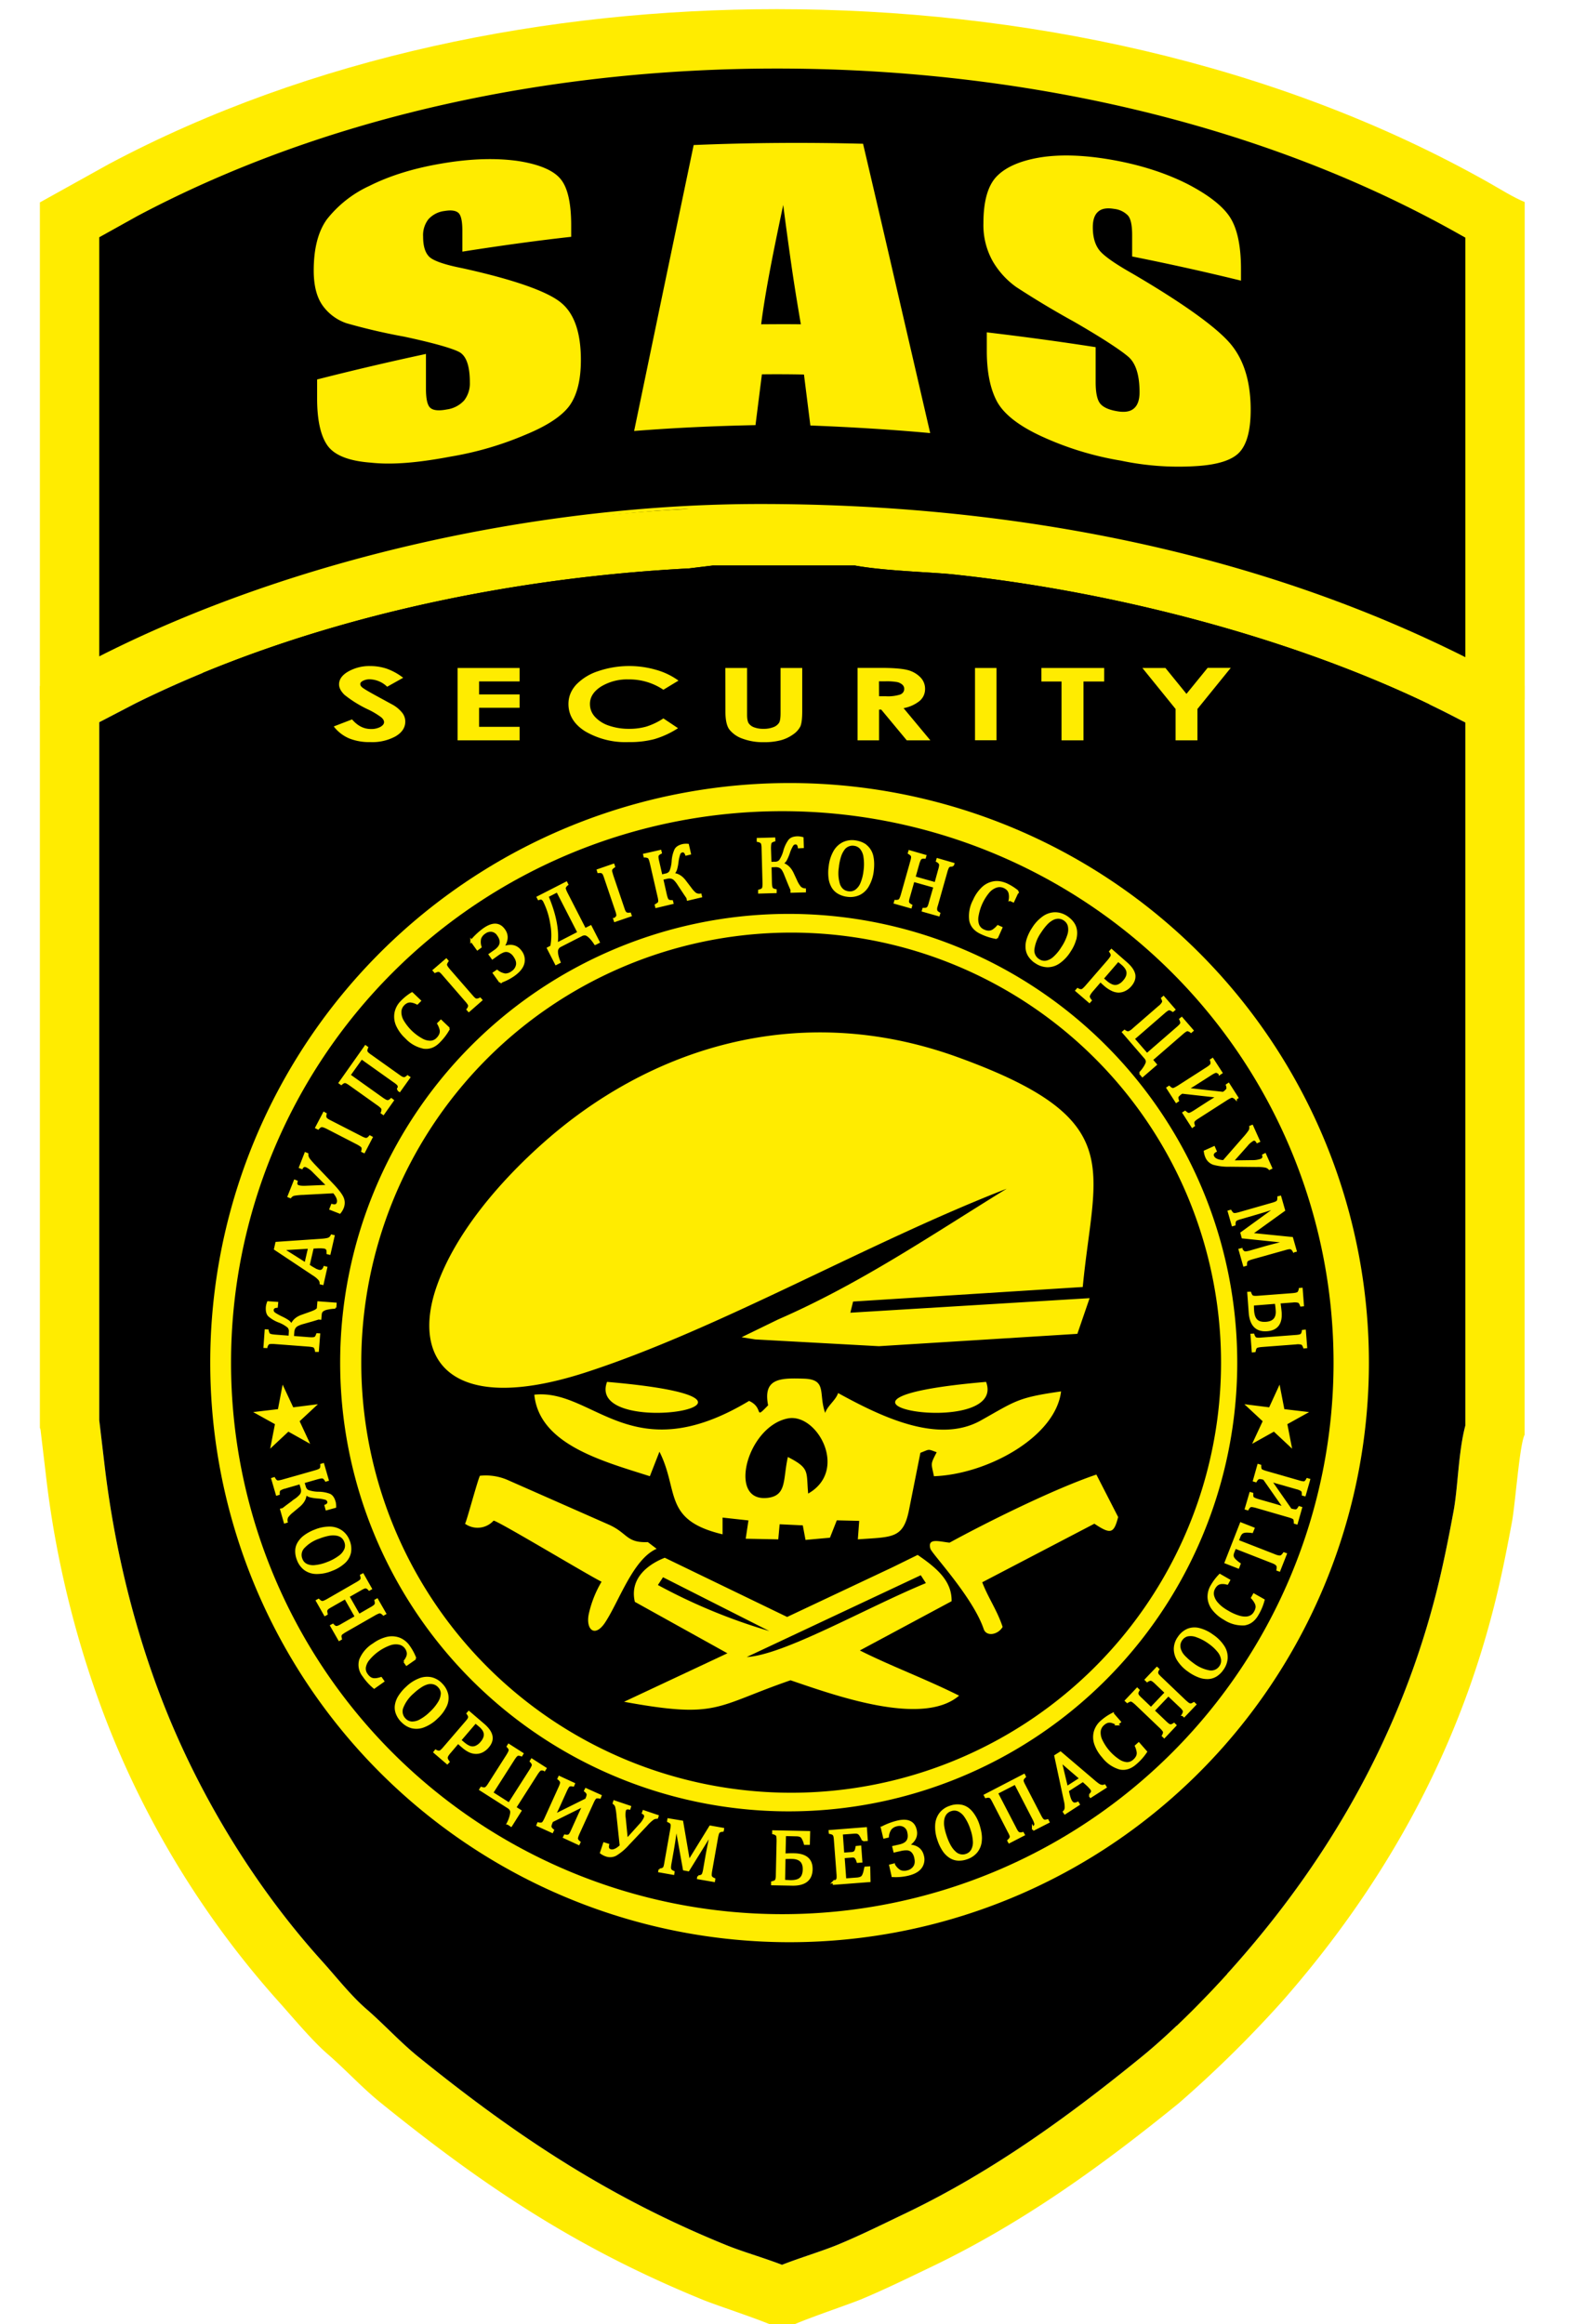 <svg xmlns="http://www.w3.org/2000/svg" width="65" height="96" viewBox="0 0 17.198 25.4"><g fill-rule="evenodd"><path d="M1.763 2.515L3.47 20.858l9.845 1.341 3.186-19.955z"/><path d="M.436 2.212v5.44l.754-.42c2.063-1.097 4.76-1.693 7.121-1.693 2.744 0 5.55.534 7.96 1.894.122.068.278.167.399.215v-5.44c-.12-.048-.277-.147-.398-.215C13.944.68 11.16.1 8.495.1 5.994.1 3.404.616 1.19 1.793z" fill="#ffec00"/><path d="M.436 7.498v8.106a.133.133 0 0 1 .007.02l.057.48c.116 1.035.397 2.105.805 3.05a10.065 10.065 0 0 0 1.732 2.71c.162.18.371.433.543.582.216.188.374.366.587.538 1.115.901 2.127 1.583 3.524 2.152.163.066.722.247.817.308H8.6c.1-.066.641-.245.808-.313.27-.112.533-.242.78-.36 1.01-.485 1.876-1.117 2.7-1.786a12.8 12.8 0 0 0 1.134-1.117c1.083-1.234 1.894-2.655 2.314-4.319.077-.304.134-.592.193-.907.037-.19.084-.856.14-.962V7.495c-.12-.045-.276-.137-.397-.2-1.673-.88-3.884-1.464-5.797-1.665-.1-.01-1.008-.07-1.07-.1h-1.65l-.28.035c-2.139.114-4.405.612-6.285 1.542zm.649.395v7.627l.06.506c.116.972.368 1.972.756 2.87.393.91.952 1.797 1.617 2.533.153.169.317.379.487.526.195.169.372.364.57.524 1.074.868 2.074 1.531 3.361 2.055.176.072.408.138.614.217.205-.08.435-.148.61-.22.254-.105.5-.228.747-.346.938-.45 1.768-1.05 2.571-1.704.35-.284.757-.7 1.056-1.041 1.037-1.181 1.786-2.519 2.173-4.05.072-.287.13-.578.184-.869.05-.265.052-.65.13-.942V7.896a6.492 6.492 0 0 0-.051-.026c-1.627-.855-3.738-1.403-5.562-1.594-.241-.024-.742-.037-1.063-.096h-1.55l-.263.032-.022.001c-2.026.108-4.203.572-6.027 1.473z" fill="#ffec00"/><path d="M1.085 7.893v7.627l.06.506c.116.972.368 1.972.756 2.87.393.91.952 1.797 1.617 2.533.153.169.317.379.487.526.195.169.372.364.57.524 1.074.868 2.074 1.531 3.361 2.055.176.072.408.138.614.217.205-.08.435-.148.61-.22.254-.105.5-.228.747-.346.938-.45 1.768-1.05 2.571-1.704.35-.284.757-.7 1.056-1.041 1.037-1.181 1.786-2.519 2.173-4.05.072-.287.13-.578.184-.869.05-.265.052-.65.13-.942V7.896a6.492 6.492 0 0 0-.051-.026c-1.627-.855-3.738-1.403-5.562-1.594-.241-.024-.742-.037-1.063-.096h-1.55l-.263.032-.022.001c-2.026.108-4.203.572-6.027 1.473z"/><path d="M12.49 7.3h.252l.23.283.231-.284h.253l-.364.449v.343h-.239v-.343zm-1.104 0h.686v.148h-.226v.643h-.24v-.643h-.22zm-.726 0h.235v.79h-.235zm-1.049.309h.075a.44.44 0 0 0 .157-.019c.029-.013.043-.034.043-.063a.06.06 0 0 0-.021-.045.124.124 0 0 0-.057-.028.664.664 0 0 0-.131-.008H9.61zm-.235-.31h.251c.137 0 .235.008.294.023a.3.3 0 0 1 .14.078.178.178 0 0 1 .053.129c0 .052-.02.096-.058.13a.393.393 0 0 1-.177.08l.293.352h-.258l-.279-.336h-.024v.336h-.235zM7.93 7.3h.238v.511c0 .044.006.076.018.094a.122.122 0 0 0 .06.044.28.28 0 0 0 .1.016.285.285 0 0 0 .109-.018.124.124 0 0 0 .062-.047c.012-.019.017-.055.017-.108V7.3h.237v.472c0 .08-.007.135-.02.166a.238.238 0 0 1-.081.089.412.412 0 0 1-.138.064.704.704 0 0 1-.18.02.639.639 0 0 1-.235-.039.313.313 0 0 1-.143-.1c-.029-.039-.043-.106-.043-.2zm-.512.138l-.165.1a.666.666 0 0 0-.38-.113.55.55 0 0 0-.3.077c-.082.052-.123.116-.123.191 0 .053.018.1.054.14a.359.359 0 0 0 .153.097.664.664 0 0 0 .22.035.68.68 0 0 0 .188-.024.742.742 0 0 0 .188-.09l.16.107a.984.984 0 0 1-.26.12 1.067 1.067 0 0 1-.28.032.872.872 0 0 1-.474-.117c-.123-.077-.184-.178-.184-.3 0-.078.028-.148.084-.21a.583.583 0 0 1 .24-.148 1.057 1.057 0 0 1 .633-.015.77.77 0 0 1 .246.118zM5.003 7.3h.678v.147h-.443v.142h.443v.146h-.443v.208h.443v.148h-.678zm-.595.107l-.175.098a.283.283 0 0 0-.188-.081.16.16 0 0 0-.076.016c-.02.01-.03.022-.03.035 0 .014.007.026.022.038.019.016.077.05.173.102l.165.09a.36.36 0 0 1 .102.089c.02.028.03.059.03.092 0 .065-.035.119-.106.161a.53.53 0 0 1-.276.063.594.594 0 0 1-.231-.04.422.422 0 0 1-.169-.131l.2-.077c.06.07.128.105.206.105a.21.21 0 0 0 .102-.022c.028-.016.042-.033.042-.053 0-.017-.01-.035-.031-.053a.857.857 0 0 0-.138-.083 1.282 1.282 0 0 1-.263-.162c-.04-.039-.06-.077-.06-.115 0-.055.034-.102.1-.14a.466.466 0 0 1 .242-.06.57.57 0 0 1 .177.028.655.655 0 0 1 .182.1zm4.145 1.151a6.334 6.334 0 1 1 0 12.667 6.334 6.334 0 0 1 0-12.667z" fill="#ffec00"/><path d="M8.553 8.865a6.027 6.027 0 1 1 0 12.054 6.027 6.027 0 0 1 0-12.054z"/><path d="M8.553 9.988a4.904 4.904 0 1 1 0 9.807 4.904 4.904 0 0 1 0-9.807zm0 .205a4.7 4.7 0 1 1 0 9.398 4.7 4.7 0 0 1 0-9.398z" fill="#ffec00"/><path d="M13.99 15.132l.052.268.271.032-.238.132.052.268-.199-.186-.238.133.115-.247-.2-.186.271.034zm-7.413 2.154a1.199 1.199 0 0 0-.14.354c-.034.168.065.26.176.096.154-.23.306-.696.566-.81l-.096-.073c-.239.01-.219-.1-.431-.193l-1.093-.482a.6.6 0 0 0-.312-.05c-.028.056-.15.517-.163.524a.236.236 0 0 0 .312-.033c.018-.017 1.03.593 1.181.667zm3.89-5.734c1.877.679 1.496 1.2 1.371 2.513l-2.511.159-.03.122 2.616-.159-.134.39-2.17.135-1.352-.074-.149-.024.401-.195c.9-.392 1.685-.928 2.497-1.428-1.52.59-3.147 1.537-4.61 2.01-1.483.477-1.905-.15-1.618-.953.198-.558.663-1.118 1.175-1.57 1.13-.999 2.752-1.562 4.514-.926zm-1.63 4.77c.443-.253.098-.88-.221-.821-.235.044-.41.297-.455.523-.038.195.018.372.236.345.208-.027.162-.205.217-.446.245.125.199.159.222.4zm-2.995-1.08c.648-.07 1.063.84 2.348.068.17.077.046.215.208.048-.058-.296.131-.3.394-.291.255.009.154.165.23.374.025-.078.117-.14.141-.217.456.25 1.088.564 1.56.3.384-.215.4-.25.878-.318-.061.501-.812.907-1.39.927-.03-.148-.041-.124.03-.262-.102-.038-.075-.033-.178.006l-.124.622c-.063.321-.183.296-.56.324l.015-.202-.245-.006-.075.19-.267.024-.03-.159-.253-.012-.015.165-.356-.007.03-.2-.283-.031v.183c-.655-.156-.473-.472-.69-.903l-.105.268c-.521-.166-1.208-.348-1.263-.89zm4.939-.14c.243.648-2.354.202 0 0zm-4.144 0c-.243.648 2.354.202 0 0zm3.745 1.757c.413-.226 1.15-.591 1.605-.744l.238.464c-.047.18-.08.193-.26.073l-1.226.64c.068.177.162.303.223.488-.051.087-.178.109-.207.023-.12-.352-.568-.824-.583-.878-.034-.122.095-.078.21-.066zm.022.64l-1.003.538c.33.167.724.313 1.085.494-.404.346-1.375-.01-1.843-.168-.83.286-.787.424-1.82.235l1.13-.53-1.012-.562c-.061-.26.149-.412.327-.482l1.338.647 1.152-.543.275-.135c.202.139.376.28.371.507zm-.281-.198l-.056-.086-1.903.894c.408-.022 1.306-.539 1.959-.808zm-2.93.021l.056-.085 1.162.588a6.24 6.24 0 0 1-1.218-.503zm-4.103-2.19l-.051.268-.271.032.238.132-.052.268.199-.186.238.133-.115-.247.2-.186-.27.034z" fill="#ffec00"/><path d="M1.085 2.593v4.58c2.144-1.088 4.844-1.665 7.226-1.665 2.645 0 5.335.482 7.71 1.674V2.597a7.603 7.603 0 0 0-.068-.038c-2.234-1.26-4.908-1.81-7.458-1.81-2.39 0-4.874.487-6.995 1.613z"/><path d="M13.568 3.067a27.697 27.697 0 0 0-1.19-.264V2.57c0-.108-.015-.18-.046-.215a.247.247 0 0 0-.15-.072c-.077-.013-.135-.005-.174.029-.04.033-.06.09-.06.172 0 .104.023.186.068.246.044.06.164.146.362.258.568.332.926.593 1.074.768.148.175.222.416.222.723 0 .224-.042.378-.124.465-.081.086-.24.136-.475.15a3.045 3.045 0 0 1-.82-.06 3.39 3.39 0 0 1-.877-.27c-.242-.113-.4-.237-.476-.373-.074-.136-.113-.322-.113-.555v-.204c.397.047.793.1 1.19.162v.381c0 .117.017.196.05.236.033.04.093.067.178.082.085.016.149.007.19-.029.041-.034.062-.094.062-.177 0-.185-.04-.313-.118-.384-.082-.072-.281-.204-.6-.388a9.932 9.932 0 0 1-.63-.378.907.907 0 0 1-.256-.28.805.805 0 0 1-.103-.418c0-.239.048-.41.144-.51.096-.1.251-.17.467-.207.214-.036.474-.03.778.022.332.057.614.151.848.27.234.122.39.247.465.37.075.122.114.309.114.558v.125zm-4.812.478c-.03-.176-.063-.373-.095-.59a45.385 45.385 0 0 1-.098-.715c-.063.298-.116.556-.156.773-.04.217-.068.394-.085.531.144-.001.29-.002.434 0zm.68-1.974c.123.524.245 1.047.366 1.573l.368 1.589c-.437-.04-.873-.066-1.31-.083l-.07-.557a14.212 14.212 0 0 0-.46-.002l-.07.555c-.443.009-.885.029-1.327.064l.325-1.564.326-1.561c.617-.026 1.235-.03 1.853-.014zM6.245 2.588c-.397.044-.794.1-1.19.162v-.23c0-.106-.015-.172-.046-.196-.03-.024-.079-.03-.15-.018a.282.282 0 0 0-.175.09.283.283 0 0 0-.058.19c0 .103.022.175.067.22.044.043.164.086.362.125.568.125.927.254 1.074.373.149.118.222.33.222.63 0 .219-.042.384-.124.499-.082.112-.24.218-.475.315a3.58 3.58 0 0 1-.82.241c-.343.065-.635.094-.878.067-.242-.018-.399-.081-.475-.189-.075-.108-.112-.28-.112-.515v-.205a31.97 31.97 0 0 1 1.19-.279v.377c0 .116.016.187.05.214.032.027.092.032.177.016a.315.315 0 0 0 .19-.098.303.303 0 0 0 .063-.198c0-.182-.04-.294-.12-.334-.081-.041-.28-.098-.598-.166a6.518 6.518 0 0 1-.632-.147.531.531 0 0 1-.256-.188c-.067-.091-.101-.22-.101-.387 0-.24.048-.427.144-.56a1.26 1.26 0 0 1 .466-.366c.213-.107.473-.19.778-.242.331-.058.614-.063.85-.029.233.037.387.104.463.199.076.093.114.262.114.507v.121z" fill="#ffec00"/><path d="M3.393 14.347a.563.563 0 0 0 .045-.018.117.117 0 0 0 .037-.026l.006-.07.188.014-.003.044a.423.423 0 0 0-.086.01.133.133 0 0 0-.056.023.062.062 0 0 0-.018.041l-.004.046-.02-.002a2.95 2.95 0 0 1-.079.024l-.088.025a.312.312 0 0 0-.066.025.084.084 0 0 0-.03.029.108.108 0 0 0-.013.047l-.004.052.177.014c.034.002.056.001.065-.005.01-.005.017-.018.024-.038l.021.001-.014.18h-.02a.094.094 0 0 0-.016-.042c-.007-.008-.03-.013-.066-.016l-.37-.028c-.038-.003-.06 0-.07.006a.082.082 0 0 0-.02.038l-.021-.001.013-.181.021.001c.004.02.01.033.016.041.008.008.03.013.067.016l.157.012.003-.052a.072.072 0 0 0-.016-.056.36.36 0 0 0-.103-.059.354.354 0 0 1-.108-.064c-.02-.02-.027-.052-.024-.094a.207.207 0 0 1 .013-.052l.099.007-.004.042c-.028.002-.043.013-.045.034a.042.042 0 0 0 .016.036c.012.01.038.025.078.045a.526.526 0 0 1 .073.04.12.12 0 0 1 .037.043h.004c.017-.046.056-.08.114-.1zm.21-.646l-.021-.005c0-.014 0-.025-.002-.033a.034.034 0 0 0-.01-.018.05.05 0 0 0-.023-.011.424.424 0 0 0-.07-.003l-.058.003-.045.195.037.024.044.025.028.01c.017.004.03.002.04-.005a.073.073 0 0 0 .024-.035l.02.005-.04.178-.021-.005a.065.065 0 0 0-.018-.047.284.284 0 0 0-.06-.049l-.421-.28.015-.067.499-.034a.46.46 0 0 0 .053-.007.08.08 0 0 0 .031-.012.068.068 0 0 0 .021-.027l.021.005zm-.263.108l.04-.174-.288.017zm.02-1.197a.082.082 0 0 0 .01.044c.007.015.029.04.064.078l.2.21c.06.063.097.112.112.146.015.035.015.07.002.106a.206.206 0 0 1-.033.056l-.102-.04.017-.043c.032.01.052.003.062-.02.012-.033-.002-.072-.043-.12l-.336.018a.675.675 0 0 0-.1.01.072.072 0 0 0-.038.026l-.02-.008.068-.171.02.008c-.008.026-.002.043.016.05.017.007.046.01.088.008l.237-.01-.153-.153a.272.272 0 0 0-.078-.06c-.024-.01-.041-.004-.053.018l-.02-.008.06-.153zm.584-.187a.32.32 0 0 0 .039.018.061.061 0 0 0 .021.004.037.037 0 0 0 .018-.006.113.113 0 0 0 .022-.021l.019.01-.083.16-.019-.009a.085.085 0 0 0 .003-.039.04.04 0 0 0-.016-.02.285.285 0 0 0-.04-.025l-.33-.17a.329.329 0 0 0-.04-.017.054.054 0 0 0-.022-.003.037.037 0 0 0-.017.006.145.145 0 0 0-.021.02l-.02-.01.084-.16.018.01a.119.119 0 0 0-.004.028c0 .006.002.012.005.017.002.005.007.01.015.016s.02.013.038.022zm.052-.99l.018.013a.091.091 0 0 0-.009.035c0 .008.004.016.011.024a.25.25 0 0 0 .039.031l.302.215a.45.45 0 0 0 .031.021.075.075 0 0 0 .02.008.035.035 0 0 0 .028-.004.135.135 0 0 0 .02-.015l.018.012-.105.147-.017-.012a.098.098 0 0 0 .008-.035.04.04 0 0 0-.01-.024.234.234 0 0 0-.04-.032l-.357-.254-.132.185.358.255a.352.352 0 0 0 .035.022.062.062 0 0 0 .021.007c.006 0 .012 0 .018-.003a.115.115 0 0 0 .025-.018l.017.013-.104.147-.017-.012a.085.085 0 0 0 .008-.038.04.04 0 0 0-.013-.023.28.28 0 0 0-.037-.03l-.302-.215a.326.326 0 0 0-.036-.023.054.054 0 0 0-.022-.007.038.038 0 0 0-.017.004.144.144 0 0 0-.024.017l-.017-.012zm.509-.58l.086.082-.03.03a.188.188 0 0 0-.06-.021.09.09 0 0 0-.049.004.122.122 0 0 0-.042.03.117.117 0 0 0-.033.078.193.193 0 0 0 .027.1.55.55 0 0 0 .205.2.19.19 0 0 0 .098.027.109.109 0 0 0 .075-.035.141.141 0 0 0 .033-.05.09.09 0 0 0 .003-.048.254.254 0 0 0-.027-.066l.03-.03.088.084a.616.616 0 0 1-.106.142c-.05.053-.105.075-.167.068a.362.362 0 0 1-.197-.111.416.416 0 0 1-.097-.132.234.234 0 0 1-.018-.135.235.235 0 0 1 .065-.124.58.58 0 0 1 .116-.093zm.65.026a.332.332 0 0 0 .028.03c.007.007.013.01.019.012a.036.036 0 0 0 .018.001.113.113 0 0 0 .029-.01l.013.015-.136.119-.014-.016a.084.084 0 0 0 .017-.035.04.04 0 0 0-.007-.026.286.286 0 0 0-.029-.037l-.243-.28a.324.324 0 0 0-.03-.032.053.053 0 0 0-.019-.011.037.037 0 0 0-.017 0 .145.145 0 0 0-.028.01l-.014-.016.137-.118.014.016a.116.116 0 0 0-.014.025.037.037 0 0 0-.003.017c0 .006.004.013.009.021.004.008.014.02.026.035zm.314-.149l-.07-.098.035-.024a.184.184 0 0 0 .089.04.121.121 0 0 0 .077-.027.118.118 0 0 0 .053-.078c.005-.03-.005-.062-.028-.095a.132.132 0 0 0-.06-.052.088.088 0 0 0-.06-.001.271.271 0 0 0-.065.036l-.056.04-.03-.042.057-.04c.037-.026.057-.053.062-.081.005-.029-.004-.06-.028-.093a.098.098 0 0 0-.068-.045.107.107 0 0 0-.078.022.125.125 0 0 0-.05.062.173.173 0 0 0 .005.093l-.034.025-.066-.092a.755.755 0 0 1 .135-.127c.096-.068.17-.066.222.007.04.055.037.116-.008.185l.004.005c.082-.03.144-.014.187.046a.15.15 0 0 1 .027.132c-.012.044-.047.087-.105.128a.589.589 0 0 1-.147.074zm1.038-.416a.393.393 0 0 0-.054-.07c-.02-.02-.038-.032-.051-.034a.071.071 0 0 0-.046.009l-.229.117a.066.066 0 0 0-.038.063c0 .03.01.068.029.114l-.039.02-.088-.172.037-.02a.672.672 0 0 0-.001-.249.83.83 0 0 0-.074-.238.071.071 0 0 0-.026-.033c-.01-.005-.022-.004-.038.002l-.01-.019.313-.16.01.02a.077.077 0 0 0-.027.034c-.003.01.004.032.021.065l.2.39.062-.031.088.172zm-.414-.576l-.107.055c.085.203.118.376.1.52l.239-.123zm.72.18a.32.32 0 0 0 .015.04.06.06 0 0 0 .013.017c.005.004.01.007.017.008a.116.116 0 0 0 .03 0l.007.02-.172.059-.007-.02a.085.085 0 0 0 .03-.026.04.04 0 0 0 .003-.026.285.285 0 0 0-.013-.046l-.119-.351a.323.323 0 0 0-.015-.04.054.054 0 0 0-.014-.018.037.037 0 0 0-.016-.007.142.142 0 0 0-.03 0l-.006-.02.171-.059.007.02a.116.116 0 0 0-.023.018.037.037 0 0 0-.009.015.05.05 0 0 0 0 .023l.012.042zm.707-.089l-.004-.02a2.748 2.748 0 0 1-.046-.068l-.051-.077a.309.309 0 0 0-.043-.055.084.084 0 0 0-.037-.02.108.108 0 0 0-.049.002l-.05.011.039.173c.008.033.015.054.024.061.008.007.022.011.044.011l.005.02-.177.042-.005-.02c.018-.01.03-.019.035-.028.005-.009.004-.032-.005-.068l-.083-.361c-.009-.037-.017-.059-.026-.064a.082.082 0 0 0-.043-.01l-.005-.02.177-.04.005.02c-.018.009-.03.018-.034.027-.005.01-.004.032.005.068l.035.154.05-.012a.072.072 0 0 0 .049-.033.359.359 0 0 0 .025-.115.352.352 0 0 1 .03-.122c.013-.025.04-.042.082-.052a.203.203 0 0 1 .054-.002l.022.096-.041.01c-.01-.028-.025-.039-.046-.034a.042.042 0 0 0-.029.026.404.404 0 0 0-.02.088.523.523 0 0 1-.016.082.119.119 0 0 1-.03.048v.003c.05.003.093.03.13.08l.058.076c.02.028.039.047.053.058a.08.08 0 0 0 .057.011l.005.02zm1.134-.086v-.021a2.926 2.926 0 0 1-.032-.075l-.035-.086a.31.31 0 0 0-.03-.062.084.084 0 0 0-.033-.028.109.109 0 0 0-.048-.008l-.052.002.004.177c.001.034.005.056.011.064.006.01.02.016.041.02v.021l-.18.005v-.021c.018-.005.032-.011.039-.02.007-.007.01-.03.009-.067l-.01-.371c0-.038-.005-.06-.013-.068a.082.082 0 0 0-.04-.017v-.021l.18-.005.001.021c-.019.006-.032.012-.038.02-.007.008-.01.03-.01.068l.005.157.051-.001a.073.073 0 0 0 .054-.022.358.358 0 0 0 .048-.108.353.353 0 0 1 .054-.114c.018-.022.048-.033.09-.034.014 0 .032.002.054.008l.003.098-.043.002c-.004-.029-.017-.043-.038-.042-.013 0-.025.007-.034.02a.4.4 0 0 0-.037.082.528.528 0 0 1-.032.076.119.119 0 0 1-.039.042v.003c.048.013.085.048.112.104l.04.086a.289.289 0 0 0 .041.067.08.08 0 0 0 .053.023v.021zm.608.044a.25.25 0 0 1-.09-.029.18.18 0 0 1-.066-.061.252.252 0 0 1-.035-.097.473.473 0 0 1 .001-.135.419.419 0 0 1 .05-.159.228.228 0 0 1 .096-.093.223.223 0 0 1 .129-.02c.05.007.092.023.123.05a.205.205 0 0 1 .066.108c.011.046.013.1.006.161a.424.424 0 0 1-.052.165.22.22 0 0 1-.096.092.234.234 0 0 1-.132.018zm-.1-.322a.42.42 0 0 0 .012.203c.02.049.054.076.103.082a.113.113 0 0 0 .082-.02.18.18 0 0 0 .06-.08.487.487 0 0 0 .033-.13.532.532 0 0 0 0-.157.186.186 0 0 0-.04-.095.115.115 0 0 0-.073-.038.12.12 0 0 0-.12.055.261.261 0 0 0-.036.076.607.607 0 0 0-.022.104zm1.083.419a.377.377 0 0 0-.01.036.076.076 0 0 0 0 .02c0 .006.001.01.003.014a.04.04 0 0 0 .01.012.138.138 0 0 0 .021.014l-.006.02-.173-.049.006-.02c.016 0 .028 0 .035-.004a.038.038 0 0 0 .02-.018.232.232 0 0 0 .016-.047l.05-.173-.23-.065-.049.173a.36.36 0 0 0-.01.04.06.06 0 0 0 0 .023.036.036 0 0 0 .01.016.13.13 0 0 0 .025.017l-.006.02-.174-.049.006-.02a.084.084 0 0 0 .039-.005.04.04 0 0 0 .017-.02.288.288 0 0 0 .016-.044l.101-.357a.331.331 0 0 0 .01-.042.054.054 0 0 0-.001-.023.037.037 0 0 0-.01-.015.147.147 0 0 0-.024-.017l.006-.02.174.05-.006.02a.125.125 0 0 0-.029.001.038.038 0 0 0-.016.008.053.053 0 0 0-.012.018.284.284 0 0 0-.015.042l-.041.146.23.065.04-.146a.224.224 0 0 0 .011-.05.04.04 0 0 0-.006-.024.096.096 0 0 0-.029-.023l.006-.02.173.05-.006.02a.09.09 0 0 0-.036.003.038.038 0 0 0-.018.018.263.263 0 0 0-.017.048zm.883-.144l-.05.108-.038-.017a.187.187 0 0 0 0-.065.09.09 0 0 0-.02-.044.123.123 0 0 0-.042-.03.118.118 0 0 0-.084-.005.193.193 0 0 0-.086.058.55.55 0 0 0-.12.26.19.19 0 0 0 .006.101.11.11 0 0 0 .059.06c.021.01.04.014.056.014a.09.09 0 0 0 .048-.013.255.255 0 0 0 .053-.047l.038.017-.05.112a.617.617 0 0 1-.169-.053c-.066-.03-.106-.074-.12-.135a.362.362 0 0 1 .04-.223.417.417 0 0 1 .093-.135.234.234 0 0 1 .121-.062c.045-.008.09 0 .138.02a.57.57 0 0 1 .127.08zm.2.777a.25.25 0 0 1-.07-.065.18.18 0 0 1-.033-.084.25.25 0 0 1 .01-.102.475.475 0 0 1 .058-.121.42.42 0 0 1 .114-.123.228.228 0 0 1 .126-.043c.044 0 .085.012.126.038.042.028.072.06.09.098.017.037.02.08.012.126a.428.428 0 0 1-.064.148.423.423 0 0 1-.116.126.22.22 0 0 1-.127.042.234.234 0 0 1-.126-.04zm.046-.335a.42.42 0 0 0-.076.19.122.122 0 0 0 .058.118.113.113 0 0 0 .083.018.18.18 0 0 0 .088-.047.49.49 0 0 0 .086-.105.532.532 0 0 0 .068-.14.186.186 0 0 0 .004-.104.115.115 0 0 0-.05-.065.119.119 0 0 0-.065-.02.139.139 0 0 0-.066.018.26.26 0 0 0-.066.053.613.613 0 0 0-.064.084zm.564.645a.223.223 0 0 0-.024.033.065.065 0 0 0-.01.023.04.04 0 0 0 .003.021.15.15 0 0 0 .018.027l-.014.016-.143-.123.014-.016a.085.085 0 0 0 .037.012.04.04 0 0 0 .024-.01.28.28 0 0 0 .034-.034l.243-.28a.318.318 0 0 0 .026-.035.053.053 0 0 0 .009-.02c0-.006 0-.012-.002-.018a.144.144 0 0 0-.015-.026l.014-.016.16.14c.051.044.08.086.089.127.007.04-.006.08-.04.12a.2.2 0 0 1-.064.05.152.152 0 0 1-.071.016.173.173 0 0 1-.072-.02.326.326 0 0 1-.068-.045 1.18 1.18 0 0 1-.055-.05zm.117-.134l.037.032a.217.217 0 0 0 .069.043.094.094 0 0 0 .064 0 .157.157 0 0 0 .064-.048.169.169 0 0 0 .033-.053.103.103 0 0 0 .005-.048.103.103 0 0 0-.018-.043.21.21 0 0 0-.035-.039.872.872 0 0 0-.05-.04zm.408 1.032a.379.379 0 0 0 .054-.07c.015-.025.023-.044.022-.058a.07.07 0 0 0-.02-.041l-.24-.278.016-.014c.018.013.033.018.043.016a.142.142 0 0 0 .054-.035l.28-.243a.151.151 0 0 0 .044-.05c.003-.01 0-.025-.01-.044l.015-.013.118.136-.016.014a.084.084 0 0 0-.04-.018c-.01 0-.03.012-.058.037l-.331.287.146.168.331-.287c.027-.023.042-.04.044-.051.002-.01-.002-.025-.011-.044l.016-.013.118.136-.016.014a.077.077 0 0 0-.04-.018c-.01 0-.03.012-.058.037l-.331.287.044.052-.146.126zm.476.435l.018-.011c.017.015.03.023.041.023.011 0 .03-.01.058-.027l.155-.1c.051-.032.084-.053.1-.061l-.002-.002-.385-.043a.154.154 0 0 0-.05.043c-.003.01-.002.025.005.045l-.018.012-.097-.151.018-.012c.017.016.03.024.042.024.01 0 .03-.01.058-.027l.312-.2c.032-.02.049-.036.051-.047a.082.082 0 0 0-.005-.043l.017-.011.097.15-.018.012a.081.081 0 0 0-.037-.023c-.01-.001-.031.008-.062.028l-.16.102a1.98 1.98 0 0 1-.09.055v.003l.386.043a.143.143 0 0 0 .045-.04c.004-.01.003-.025-.004-.046l.018-.012.096.15-.017.012a.08.08 0 0 0-.038-.023c-.01-.001-.03.008-.062.028l-.312.2c-.03.019-.046.033-.05.043-.004.01-.003.025.004.045l-.017.012zm.94.612a.083.083 0 0 0-.039-.024.452.452 0 0 0-.1-.008l-.289-.003a.607.607 0 0 1-.184-.021.132.132 0 0 1-.077-.072.207.207 0 0 1-.017-.063l.1-.045.018.042c-.029.016-.038.035-.028.059.014.03.053.048.115.051l.221-.253a.67.67 0 0 0 .063-.079.072.072 0 0 0 .008-.045l.02-.008.075.167-.019.009c-.014-.024-.03-.032-.048-.023a.235.235 0 0 0-.066.057l-.158.178.216-.003a.27.27 0 0 0 .098-.015c.023-.01.03-.027.023-.05l.02-.01.067.15zm.266.901a.116.116 0 0 0-.016-.023.039.039 0 0 0-.015-.01.054.054 0 0 0-.023-.001.303.303 0 0 0-.042.01l-.357.1a.343.343 0 0 0-.04.014.06.06 0 0 0-.019.012.037.037 0 0 0-.008.016.116.116 0 0 0-.003.03l-.02.006-.049-.172.02-.005a.089.089 0 0 0 .023.029.04.04 0 0 0 .025.006.25.25 0 0 0 .05-.01l.157-.045a5.199 5.199 0 0 1 .215-.055l-.002-.007-.455-.047-.013-.048.372-.27-.002-.007a5.036 5.036 0 0 1-.225.07l-.151.044a.322.322 0 0 0-.04.013.055.055 0 0 0-.019.012.035.035 0 0 0-.008.016.113.113 0 0 0-.003.03l-.02.006-.043-.15.02-.006c.01.016.018.026.025.03a.042.042 0 0 0 .026.005.305.305 0 0 0 .046-.01l.357-.102a.29.29 0 0 0 .041-.014.055.055 0 0 0 .018-.012.039.039 0 0 0 .008-.016.145.145 0 0 0 .002-.03l.02-.005.042.147-.36.259.447.045.04.14zm-.462.912l.02-.001c.006.018.013.03.021.037.008.007.031.01.069.006l.37-.028c.035-.002.057-.007.065-.015.008-.007.014-.021.017-.041l.021-.002.014.18-.021.002c-.008-.022-.016-.035-.026-.04a.153.153 0 0 0-.064-.004l-.37.028c-.036.003-.058.008-.066.016-.007.007-.012.021-.016.041l-.02.002zm-.035-.458l.02-.001c.007.019.014.032.022.038.008.007.031.009.068.006l.37-.028c.038-.003.06-.009.067-.017a.082.082 0 0 0 .016-.04l.02-.002.014.18-.02.002c-.008-.022-.017-.036-.027-.04a.153.153 0 0 0-.064-.004l-.146.011c.006.04.01.075.013.105.01.124-.04.19-.148.198-.115.009-.179-.055-.189-.193zm.301.108l-.251.02c0 .02 0 .042.002.068.004.052.018.087.041.107.023.02.057.028.101.025.084-.006.124-.052.117-.138a.728.728 0 0 0-.01-.082zm-10.875 2.26l.02-.005a2.71 2.71 0 0 1 .064-.049l.073-.054a.306.306 0 0 0 .052-.045.084.084 0 0 0 .019-.037.105.105 0 0 0-.005-.049l-.014-.05-.168.049a.165.165 0 0 0-.06.026c-.006.008-.009.023-.008.044l-.02.006-.05-.172.02-.006c.01.018.02.029.03.033.008.005.03.002.066-.008l.352-.1c.036-.01.056-.02.062-.03a.082.082 0 0 0 .006-.042l.02-.006.05.172-.02.006c-.01-.017-.02-.028-.03-.032-.009-.005-.03-.002-.066.008l-.15.043.015.049a.071.071 0 0 0 .034.046.352.352 0 0 0 .115.02.349.349 0 0 1 .123.022c.025.012.043.038.054.078a.2.2 0 0 1 .006.054l-.094.026-.011-.04c.026-.01.036-.027.03-.047a.043.043 0 0 0-.027-.027.403.403 0 0 0-.088-.015.513.513 0 0 1-.08-.012.118.118 0 0 1-.05-.027h-.003c-.001.05-.025.093-.072.133l-.072.06a.284.284 0 0 0-.055.056.079.079 0 0 0-.008.056l-.02.006zm.183.547a.246.246 0 0 1-.018-.092c0-.03.007-.058.022-.085a.248.248 0 0 1 .068-.077.472.472 0 0 1 .116-.063.413.413 0 0 1 .162-.032.225.225 0 0 1 .126.04.22.22 0 0 1 .078.102.23.23 0 0 1 .015.13.202.202 0 0 1-.063.108.421.421 0 0 1-.137.082.418.418 0 0 1-.166.033.217.217 0 0 1-.126-.04.231.231 0 0 1-.077-.106zm.231-.24a.413.413 0 0 0-.17.108.12.12 0 0 0-.023.127c.011.03.03.05.056.063a.179.179 0 0 0 .098.013.483.483 0 0 0 .13-.033.525.525 0 0 0 .135-.073.184.184 0 0 0 .063-.08.114.114 0 0 0-.002-.081.117.117 0 0 0-.04-.055.138.138 0 0 0-.064-.023.257.257 0 0 0-.083.004.602.602 0 0 0-.1.03zm.289 1.022a.372.372 0 0 0-.031.02.075.075 0 0 0-.016.013.04.04 0 0 0-.006.012.038.038 0 0 0-.002.015l.005.025-.018.01-.088-.154.018-.01c.011.011.02.019.028.022a.038.038 0 0 0 .025 0 .229.229 0 0 0 .045-.022l.154-.088-.116-.204-.154.088a.358.358 0 0 0-.036.022.061.061 0 0 0-.014.016.036.036 0 0 0-.005.018l.005.03-.018.01-.088-.155.018-.01c.013.012.023.02.03.022a.04.04 0 0 0 .026-.001.28.28 0 0 0 .042-.02l.318-.183a.329.329 0 0 0 .036-.023.053.053 0 0 0 .015-.016.037.037 0 0 0 .004-.017.141.141 0 0 0-.006-.029l.019-.01.088.155-.018.01a.117.117 0 0 0-.021-.019.039.039 0 0 0-.017-.005.038.038 0 0 0-.022.004.287.287 0 0 0-.038.02l-.13.074.116.204.13-.075a.226.226 0 0 0 .042-.028.04.04 0 0 0 .012-.02.094.094 0 0 0-.004-.036l.018-.01.088.153-.018.01a.09.09 0 0 0-.028-.021.038.038 0 0 0-.026 0 .255.255 0 0 0-.044.021zm.764.299l-.096.067-.024-.034a.186.186 0 0 0 .033-.055.09.09 0 0 0 .004-.047.122.122 0 0 0-.021-.047.116.116 0 0 0-.069-.046.191.191 0 0 0-.102.006.54.54 0 0 0-.232.16.188.188 0 0 0-.045.09.107.107 0 0 0 .02.08.139.139 0 0 0 .041.041.09.09 0 0 0 .047.012c.018 0 .04-.004.069-.013l.024.034-.099.07a.61.61 0 0 1-.117-.129.191.191 0 0 1-.035-.175.357.357 0 0 1 .146-.17.411.411 0 0 1 .146-.069.231.231 0 0 1 .134.008.231.231 0 0 1 .107.087.569.569 0 0 1 .069.13zm-.15.682a.246.246 0 0 1-.051-.079.179.179 0 0 1-.012-.087.249.249 0 0 1 .034-.096.471.471 0 0 1 .085-.102.413.413 0 0 1 .138-.09.225.225 0 0 1 .131-.012.22.22 0 0 1 .111.066.229.229 0 0 1 .063.115.202.202 0 0 1-.018.124.42.42 0 0 1-.096.127.417.417 0 0 1-.142.093.217.217 0 0 1-.132.01.231.231 0 0 1-.11-.069zm.124-.309a.414.414 0 0 0-.117.163.12.12 0 0 0 .027.127.112.112 0 0 0 .075.037.178.178 0 0 0 .095-.024.481.481 0 0 0 .108-.08.523.523 0 0 0 .098-.118.202.202 0 0 0 .03-.098.114.114 0 0 0-.033-.074.117.117 0 0 0-.058-.035.139.139 0 0 0-.068.001.258.258 0 0 0-.075.036.602.602 0 0 0-.082.065zm.402.653a.224.224 0 0 0-.024.032.063.063 0 0 0-.009.023.04.04 0 0 0 .003.02.145.145 0 0 0 .017.028l-.014.015-.14-.12.013-.017a.084.084 0 0 0 .036.012.04.04 0 0 0 .024-.01.287.287 0 0 0 .033-.034l.239-.278a.33.33 0 0 0 .026-.033.053.053 0 0 0 .008-.02c0-.006 0-.012-.002-.018a.146.146 0 0 0-.015-.025l.014-.016.16.137c.05.043.079.084.087.125.008.04-.005.08-.039.119a.198.198 0 0 1-.063.05.15.15 0 0 1-.07.015.17.17 0 0 1-.071-.018.321.321 0 0 1-.067-.045 1.157 1.157 0 0 1-.055-.049zm.114-.133l.038.032c.024.02.046.034.068.042a.094.094 0 0 0 .063-.001.155.155 0 0 0 .062-.047.166.166 0 0 0 .033-.053.1.1 0 0 0 .005-.047.101.101 0 0 0-.018-.043.206.206 0 0 0-.035-.038.882.882 0 0 0-.049-.04zm.52.91a.376.376 0 0 0 .032-.082c.007-.027.009-.047.004-.06a.07.07 0 0 0-.03-.034l-.306-.195.011-.018c.021.007.037.008.046.003.01-.005.024-.02.041-.048l.197-.309c.018-.029.027-.048.027-.06 0-.01-.007-.023-.022-.038l.011-.018.15.096-.011.018c-.019-.007-.033-.008-.043-.005-.01.003-.025.02-.044.05l-.233.365.185.118.233-.365c.019-.03.028-.05.027-.06-.001-.01-.009-.024-.023-.038l.011-.018.15.096-.011.017a.077.077 0 0 0-.042-.005c-.01.003-.025.02-.045.051l-.233.365.057.036-.102.162zm.616.15l.009-.018c.021.004.037.003.046-.003.009-.006.02-.024.033-.054l.075-.166c.025-.054.041-.088.05-.103l-.002-.001-.342.17c-.014.031-.02.052-.018.062.002.01.011.023.028.036l-.009.019-.161-.073.008-.02c.023.005.038.004.047-.002.01-.006.02-.024.034-.054l.151-.333c.016-.034.022-.056.018-.066a.082.082 0 0 0-.028-.033l.009-.019.16.074-.008.019c-.019-.004-.033-.004-.043 0-.01.005-.022.024-.037.057l-.077.17a1.92 1.92 0 0 1-.046.095h.003l.342-.17c.012-.027.018-.046.016-.057-.002-.01-.01-.023-.028-.037l.009-.018.16.072-.008.02c-.02-.004-.034-.004-.043 0-.01.005-.022.023-.037.057l-.152.333c-.014.031-.02.052-.018.062.002.01.011.023.028.036l-.009.019zm1.017-.213a.081.081 0 0 0-.044.012.448.448 0 0 0-.073.068l-.196.207a.597.597 0 0 1-.139.118.13.13 0 0 1-.103.008.204.204 0 0 1-.058-.03l.034-.102.044.014c-.008.032 0 .052.023.06.032.01.07-.006.115-.048l-.035-.33a.663.663 0 0 0-.015-.099.071.071 0 0 0-.027-.036l.006-.02.172.058-.006.02c-.027-.006-.043 0-.05.019a.233.233 0 0 0-.002.086l.023.234.142-.158a.267.267 0 0 0 .056-.081c.008-.024 0-.04-.022-.051l.007-.02.154.052zm.718.142a.119.119 0 0 0-.028.005.038.038 0 0 0-.015.01.053.053 0 0 0-.01.019.303.303 0 0 0-.01.042l-.064.36a.337.337 0 0 0-.005.042c0 .008 0 .016.002.021.003.006.006.01.011.015.005.004.014.01.026.015l-.003.02-.174-.03.003-.02a.09.09 0 0 0 .036-.008.04.04 0 0 0 .016-.02.252.252 0 0 0 .012-.048l.028-.16a5.017 5.017 0 0 1 .044-.214l-.007-.001-.238.384-.048-.009-.08-.446-.007-.002a4.658 4.658 0 0 1-.034.23l-.027.153a.312.312 0 0 0-.005.042c0 .008 0 .016.003.021.002.006.005.01.01.015.005.004.014.01.026.015l-.003.02-.153-.027.004-.02a.084.084 0 0 0 .037-.009.041.041 0 0 0 .016-.02.3.3 0 0 0 .01-.046l.064-.361a.294.294 0 0 0 .005-.042.055.055 0 0 0-.003-.022.038.038 0 0 0-.011-.014.147.147 0 0 0-.025-.014l.003-.02.15.025.074.432.233-.378.14.025zm.54.585v-.021c.022-.005.036-.012.042-.021.006-.01.01-.03.01-.063l.008-.366c0-.035-.002-.057-.008-.066a.078.078 0 0 0-.04-.02v-.021l.392.008-.003.128H8.8a.227.227 0 0 0-.031-.072c-.011-.013-.03-.02-.059-.021l-.128-.003-.005.214c.04-.003.076-.004.107-.003.128.003.191.058.189.165-.003.114-.075.17-.216.166zm.135-.286l-.005.249.07.004c.05 0 .088-.009.11-.03.023-.02.035-.053.036-.097.002-.083-.04-.126-.128-.128a.92.92 0 0 0-.083.002zm.89-.326l.009.128-.041.003a.367.367 0 0 0-.032-.06.066.066 0 0 0-.017-.016.051.051 0 0 0-.022-.007.148.148 0 0 0-.028 0l-.133.01.016.22.09-.006a.065.065 0 0 0 .03-.008.041.041 0 0 0 .016-.019.167.167 0 0 0 .01-.04l.04-.004.012.163-.04.003a.154.154 0 0 0-.016-.038.045.045 0 0 0-.018-.017.062.062 0 0 0-.03-.003l-.09.007.018.244.131-.01a.125.125 0 0 0 .033-.007.051.051 0 0 0 .022-.013.082.082 0 0 0 .014-.024.219.219 0 0 0 .01-.03l.01-.045.042-.003.003.149-.39.03-.002-.021a.084.084 0 0 0 .034-.018.04.04 0 0 0 .01-.024.295.295 0 0 0-.001-.047l-.028-.365a.324.324 0 0 0-.005-.042.054.054 0 0 0-.009-.02.037.037 0 0 0-.014-.011.14.14 0 0 0-.028-.008l-.002-.02zm.292.522l-.026-.115.04-.01a.18.18 0 0 0 .066.07.12.12 0 0 0 .08.005.117.117 0 0 0 .078-.052c.016-.025.02-.058.01-.097a.13.13 0 0 0-.035-.07.087.087 0 0 0-.054-.023.265.265 0 0 0-.073.008l-.066.015-.012-.049.067-.015c.044-.01.073-.027.088-.051.015-.024.018-.056.009-.095a.096.096 0 0 0-.046-.067.106.106 0 0 0-.079-.009.123.123 0 0 0-.068.038.171.171 0 0 0-.031.087l-.04.009-.026-.108a.743.743 0 0 1 .17-.065c.114-.027.18.004.2.09.016.065-.01.12-.076.165l.002.006c.085.004.136.042.153.113a.147.147 0 0 1-.025.13c-.028.036-.076.062-.144.077a.579.579 0 0 1-.162.013zm.809-.193a.247.247 0 0 1-.093.014.179.179 0 0 1-.085-.027.249.249 0 0 1-.072-.07.47.47 0 0 1-.058-.12.413.413 0 0 1-.024-.163.225.225 0 0 1 .045-.124.22.22 0 0 1 .106-.073.229.229 0 0 1 .131-.01c.04.01.075.033.105.069a.42.42 0 0 1 .075.14c.02.063.03.119.025.168a.217.217 0 0 1-.047.124.232.232 0 0 1-.108.072zm-.229-.242c.028.082.06.14.1.175a.12.12 0 0 0 .126.029.113.113 0 0 0 .064-.053.179.179 0 0 0 .019-.097.48.48 0 0 0-.027-.131.523.523 0 0 0-.067-.139.184.184 0 0 0-.077-.067.114.114 0 0 0-.08-.002.117.117 0 0 0-.057.038.139.139 0 0 0-.027.062.256.256 0 0 0 0 .084.604.604 0 0 0 .026.1zm.857-.669l.01.019a.091.091 0 0 0-.023.027.038.038 0 0 0-.001.026c.002.01.009.024.02.045l.168.325a.44.44 0 0 0 .018.032.076.076 0 0 0 .013.016.035.035 0 0 0 .026.01.14.14 0 0 0 .026-.005l.01.019-.159.081-.01-.018a.09.09 0 0 0 .024-.027.039.039 0 0 0 0-.025.234.234 0 0 0-.019-.046l-.199-.385-.2.103.2.385a.358.358 0 0 0 .02.036.06.06 0 0 0 .016.015c.005.004.01.005.017.006a.115.115 0 0 0 .03-.004l.01.018-.159.082-.01-.018a.085.085 0 0 0 .025-.03.04.04 0 0 0 0-.026.284.284 0 0 0-.02-.042l-.168-.326a.332.332 0 0 0-.021-.037.053.053 0 0 0-.016-.015.036.036 0 0 0-.017-.004.145.145 0 0 0-.029.004l-.01-.019zm.728.238l-.011-.017a.141.141 0 0 0 .021-.025.034.034 0 0 0 .006-.02.048.048 0 0 0-.01-.024.413.413 0 0 0-.048-.05l-.042-.038-.166.107.01.043c.005.021.01.037.014.047a.14.14 0 0 0 .013.027c.009.014.02.022.03.024.012.002.026 0 .043-.008l.01.017-.151.098-.011-.017a.064.064 0 0 0 .02-.046.284.284 0 0 0-.009-.075l-.105-.49.057-.036.376.32a.454.454 0 0 0 .042.032c.011.007.021.01.031.012.01.002.02 0 .033-.004l.011.018zm-.26-.104l.149-.096-.216-.186zm.503-.802l.077.088-.031.027a.185.185 0 0 0-.058-.027.09.09 0 0 0-.048 0 .122.122 0 0 0-.044.027.116.116 0 0 0-.04.073.191.191 0 0 0 .018.1.54.54 0 0 0 .184.215.187.187 0 0 0 .093.036.108.108 0 0 0 .078-.029.14.14 0 0 0 .036-.045.09.09 0 0 0 .007-.048.251.251 0 0 0-.02-.066l.031-.028.08.091a.605.605 0 0 1-.116.13c-.054.047-.11.065-.17.053a.357.357 0 0 1-.185-.128.411.411 0 0 1-.083-.138.231.231 0 0 1-.006-.134.231.231 0 0 1 .075-.116.57.57 0 0 1 .122-.082zm.79-.14l.028.024a.075.075 0 0 0 .017.01c.005.002.01.004.014.004a.04.04 0 0 0 .014-.003.142.142 0 0 0 .023-.012l.015.014-.122.128-.015-.014a.095.095 0 0 0 .013-.033.038.038 0 0 0-.007-.024.232.232 0 0 0-.034-.037l-.129-.122-.162.17.129.123a.357.357 0 0 0 .031.027.06.06 0 0 0 .02.01.036.036 0 0 0 .018-.001.115.115 0 0 0 .026-.014l.015.015-.122.129-.015-.015a.084.084 0 0 0 .013-.035.04.04 0 0 0-.01-.025.286.286 0 0 0-.031-.034l-.265-.253a.322.322 0 0 0-.033-.027.053.053 0 0 0-.02-.01.036.036 0 0 0-.017.002.147.147 0 0 0-.026.013l-.015-.014.123-.13.015.015a.116.116 0 0 0-.012.025.039.039 0 0 0 0 .018.052.052 0 0 0 .01.02.288.288 0 0 0 .03.031l.108.103.162-.17-.109-.104a.229.229 0 0 0-.039-.032.039.039 0 0 0-.023-.005.093.093 0 0 0-.033.015l-.015-.015.122-.128.015.014a.09.09 0 0 0-.013.033.05.05 0 0 0 .007.025c.006.008.017.02.034.036zm.408-.346a.246.246 0 0 1-.067.066.179.179 0 0 1-.084.028.248.248 0 0 1-.1-.015.47.47 0 0 1-.117-.063.413.413 0 0 1-.115-.117.225.225 0 0 1-.037-.127.22.22 0 0 1 .043-.122.23.23 0 0 1 .1-.084.202.202 0 0 1 .125-.006.42.42 0 0 1 .144.07.419.419 0 0 1 .119.12.217.217 0 0 1 .035.128.23.23 0 0 1-.046.122zm-.327-.062a.42.42 0 0 0 .183.084.12.12 0 0 0 .12-.051.111.111 0 0 0 .02-.081.178.178 0 0 0-.042-.09.481.481 0 0 0-.098-.09.524.524 0 0 0-.136-.072.184.184 0 0 0-.102-.01.114.114 0 0 0-.066.046.117.117 0 0 0-.023.064.138.138 0 0 0 .015.066c.01.023.027.045.05.067a.604.604 0 0 0 .079.067zm.299-.97l.101.058-.02.037a.185.185 0 0 0-.064-.007.09.09 0 0 0-.045.016.122.122 0 0 0-.033.039.116.116 0 0 0-.014.082.19.19 0 0 0 .05.09c.026.03.064.059.112.086a.54.54 0 0 0 .13.057c.04.01.073.011.1.003a.108.108 0 0 0 .065-.052.14.14 0 0 0 .02-.054.09.09 0 0 0-.01-.048.25.25 0 0 0-.04-.057l.02-.036.106.06a.6.6 0 0 1-.068.161c-.036.062-.084.097-.144.105a.357.357 0 0 1-.216-.06.41.41 0 0 1-.123-.104.23.23 0 0 1-.05-.126.232.232 0 0 1 .034-.133.578.578 0 0 1 .089-.117zm.063-.136l.167-.427.138.054-.016.039a.422.422 0 0 0-.06-.004.115.115 0 0 0-.037.006.061.061 0 0 0-.022.015.102.102 0 0 0-.018.03l-.02.05.405.158a.16.16 0 0 0 .038.012c.01.002.018.003.025.001a.04.04 0 0 0 .018-.01.151.151 0 0 0 .02-.024l.02.007-.071.18-.02-.007a.192.192 0 0 0 .003-.023c0-.007 0-.013-.002-.018a.04.04 0 0 0-.008-.014.077.077 0 0 0-.017-.014.238.238 0 0 0-.035-.016l-.404-.158-.02.05a.121.121 0 0 0-.008.032.06.06 0 0 0 .006.028.11.11 0 0 0 .025.031.396.396 0 0 0 .046.037l-.015.039zm.865-.736l-.02-.005c0-.023-.003-.038-.01-.046a.162.162 0 0 0-.058-.025l-.175-.05a2.3 2.3 0 0 1-.11-.033v.001l.219.314c.032.01.054.012.064.009.01-.004.02-.015.03-.033l.02.006-.048.17-.02-.006c0-.023-.003-.038-.01-.046s-.027-.016-.058-.025l-.352-.102c-.036-.01-.058-.013-.068-.008a.082.082 0 0 0-.028.033l-.02-.006.05-.17.02.006c-.001.02 0 .033.006.042.006.009.026.018.062.029l.179.051c.04.012.074.022.1.032l.001-.003-.219-.313c-.028-.009-.048-.011-.058-.008-.01.003-.021.014-.032.033l-.02-.006.048-.17.02.006c0 .02.002.034.007.043.006.009.026.018.062.028l.352.101c.032.01.054.013.064.01.01-.004.02-.015.03-.034l.02.006z" fill="#ffec00" stroke="#ffec00" stroke-width=".023"/></g></svg>